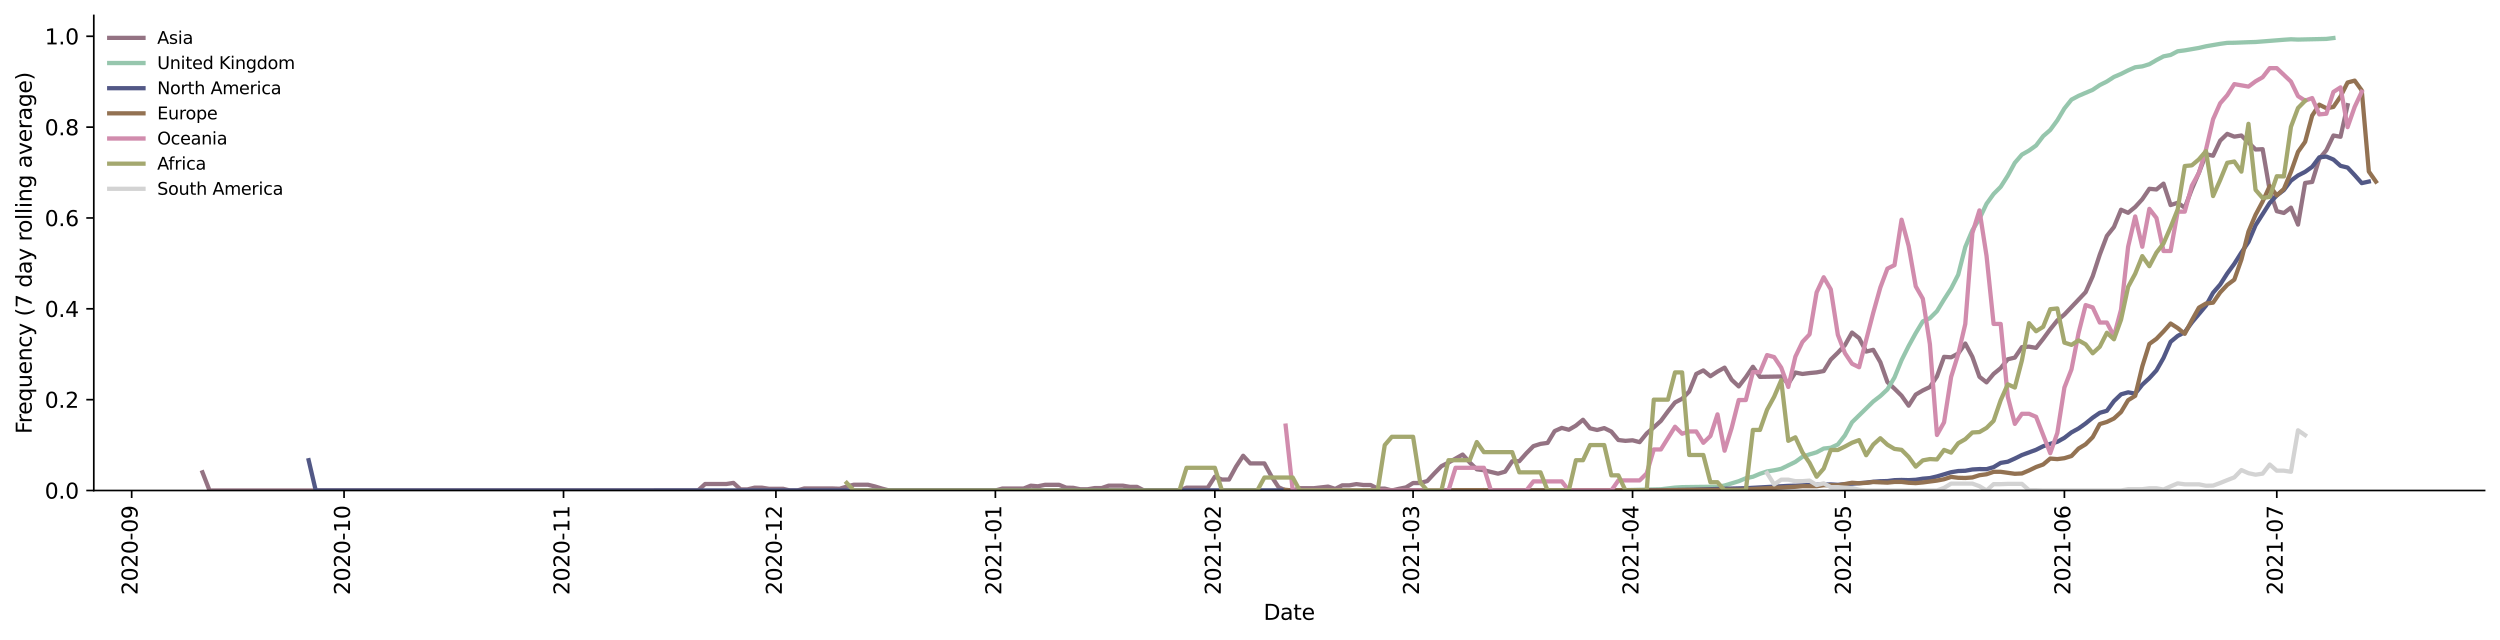 <?xml version="1.0" encoding="utf-8" standalone="no"?>
<!DOCTYPE svg PUBLIC "-//W3C//DTD SVG 1.1//EN"
  "http://www.w3.org/Graphics/SVG/1.1/DTD/svg11.dtd">
<svg height="298.621pt" version="1.1" viewBox="0 0 1166.981 298.621" width="1166.981pt" xmlns="http://www.w3.org/2000/svg" xmlns:xlink="http://www.w3.org/1999/xlink">
 <defs>
  <style type="text/css">*{stroke-linecap:butt;stroke-linejoin:round;}</style>
 </defs>
 <g id="figure_1">
  <g id="patch_1">
   <path d="M 0 298.621 
L 1166.981 298.621 
L 1166.981 0 
L 0 0 
z
" style="fill:#ffffff;"/>
  </g>
  <g id="axes_1">
   <g id="patch_2">
    <path d="M 43.781 228.96 
L 1159.781 228.96 
L 1159.781 7.2 
L 43.781 7.2 
z
" style="fill:#ffffff;"/>
   </g>
   <g id="matplotlib.axis_1">
    <g id="xtick_1">
     <g id="line2d_1">
      <defs>
       <path d="M 0 0 
L 0 3.5 
" id="mf7aeda5ec4" style="stroke:#000000;stroke-width:0.8;"/>
      </defs>
      <g>
       <use style="stroke:#000000;stroke-width:0.8;" x="61.461" xlink:href="#mf7aeda5ec4" y="228.96"/>
      </g>
     </g>
     <g id="text_1">
      <!-- 2020-09 -->
      <g transform="translate(64.221 277.743)rotate(-90)scale(0.1 -0.1)">
       <defs>
        <path d="M 1228 531 
L 3431 531 
L 3431 0 
L 469 0 
L 469 531 
Q 828 903 1448 1529 
Q 2069 2156 2228 2338 
Q 2531 2678 2651 2914 
Q 2772 3150 2772 3378 
Q 2772 3750 2511 3984 
Q 2250 4219 1831 4219 
Q 1534 4219 1204 4116 
Q 875 4013 500 3803 
L 500 4441 
Q 881 4594 1212 4672 
Q 1544 4750 1819 4750 
Q 2544 4750 2975 4387 
Q 3406 4025 3406 3419 
Q 3406 3131 3298 2873 
Q 3191 2616 2906 2266 
Q 2828 2175 2409 1742 
Q 1991 1309 1228 531 
z
" id="DejaVuSans-32" transform="scale(0.016)"/>
        <path d="M 2034 4250 
Q 1547 4250 1301 3770 
Q 1056 3291 1056 2328 
Q 1056 1369 1301 889 
Q 1547 409 2034 409 
Q 2525 409 2770 889 
Q 3016 1369 3016 2328 
Q 3016 3291 2770 3770 
Q 2525 4250 2034 4250 
z
M 2034 4750 
Q 2819 4750 3233 4129 
Q 3647 3509 3647 2328 
Q 3647 1150 3233 529 
Q 2819 -91 2034 -91 
Q 1250 -91 836 529 
Q 422 1150 422 2328 
Q 422 3509 836 4129 
Q 1250 4750 2034 4750 
z
" id="DejaVuSans-30" transform="scale(0.016)"/>
        <path d="M 313 2009 
L 1997 2009 
L 1997 1497 
L 313 1497 
L 313 2009 
z
" id="DejaVuSans-2d" transform="scale(0.016)"/>
        <path d="M 703 97 
L 703 672 
Q 941 559 1184 500 
Q 1428 441 1663 441 
Q 2288 441 2617 861 
Q 2947 1281 2994 2138 
Q 2813 1869 2534 1725 
Q 2256 1581 1919 1581 
Q 1219 1581 811 2004 
Q 403 2428 403 3163 
Q 403 3881 828 4315 
Q 1253 4750 1959 4750 
Q 2769 4750 3195 4129 
Q 3622 3509 3622 2328 
Q 3622 1225 3098 567 
Q 2575 -91 1691 -91 
Q 1453 -91 1209 -44 
Q 966 3 703 97 
z
M 1959 2075 
Q 2384 2075 2632 2365 
Q 2881 2656 2881 3163 
Q 2881 3666 2632 3958 
Q 2384 4250 1959 4250 
Q 1534 4250 1286 3958 
Q 1038 3666 1038 3163 
Q 1038 2656 1286 2365 
Q 1534 2075 1959 2075 
z
" id="DejaVuSans-39" transform="scale(0.016)"/>
       </defs>
       <use xlink:href="#DejaVuSans-32"/>
       <use x="63.623" xlink:href="#DejaVuSans-30"/>
       <use x="127.246" xlink:href="#DejaVuSans-32"/>
       <use x="190.869" xlink:href="#DejaVuSans-30"/>
       <use x="254.492" xlink:href="#DejaVuSans-2d"/>
       <use x="290.576" xlink:href="#DejaVuSans-30"/>
       <use x="354.199" xlink:href="#DejaVuSans-39"/>
      </g>
     </g>
    </g>
    <g id="xtick_2">
     <g id="line2d_2">
      <g>
       <use style="stroke:#000000;stroke-width:0.8;" x="160.603" xlink:href="#mf7aeda5ec4" y="228.96"/>
      </g>
     </g>
     <g id="text_2">
      <!-- 2020-10 -->
      <g transform="translate(163.362 277.743)rotate(-90)scale(0.1 -0.1)">
       <defs>
        <path d="M 794 531 
L 1825 531 
L 1825 4091 
L 703 3866 
L 703 4441 
L 1819 4666 
L 2450 4666 
L 2450 531 
L 3481 531 
L 3481 0 
L 794 0 
L 794 531 
z
" id="DejaVuSans-31" transform="scale(0.016)"/>
       </defs>
       <use xlink:href="#DejaVuSans-32"/>
       <use x="63.623" xlink:href="#DejaVuSans-30"/>
       <use x="127.246" xlink:href="#DejaVuSans-32"/>
       <use x="190.869" xlink:href="#DejaVuSans-30"/>
       <use x="254.492" xlink:href="#DejaVuSans-2d"/>
       <use x="290.576" xlink:href="#DejaVuSans-31"/>
       <use x="354.199" xlink:href="#DejaVuSans-30"/>
      </g>
     </g>
    </g>
    <g id="xtick_3">
     <g id="line2d_3">
      <g>
       <use style="stroke:#000000;stroke-width:0.8;" x="263.049" xlink:href="#mf7aeda5ec4" y="228.96"/>
      </g>
     </g>
     <g id="text_3">
      <!-- 2020-11 -->
      <g transform="translate(265.808 277.743)rotate(-90)scale(0.1 -0.1)">
       <use xlink:href="#DejaVuSans-32"/>
       <use x="63.623" xlink:href="#DejaVuSans-30"/>
       <use x="127.246" xlink:href="#DejaVuSans-32"/>
       <use x="190.869" xlink:href="#DejaVuSans-30"/>
       <use x="254.492" xlink:href="#DejaVuSans-2d"/>
       <use x="290.576" xlink:href="#DejaVuSans-31"/>
       <use x="354.199" xlink:href="#DejaVuSans-31"/>
      </g>
     </g>
    </g>
    <g id="xtick_4">
     <g id="line2d_4">
      <g>
       <use style="stroke:#000000;stroke-width:0.8;" x="362.19" xlink:href="#mf7aeda5ec4" y="228.96"/>
      </g>
     </g>
     <g id="text_4">
      <!-- 2020-12 -->
      <g transform="translate(364.949 277.743)rotate(-90)scale(0.1 -0.1)">
       <use xlink:href="#DejaVuSans-32"/>
       <use x="63.623" xlink:href="#DejaVuSans-30"/>
       <use x="127.246" xlink:href="#DejaVuSans-32"/>
       <use x="190.869" xlink:href="#DejaVuSans-30"/>
       <use x="254.492" xlink:href="#DejaVuSans-2d"/>
       <use x="290.576" xlink:href="#DejaVuSans-31"/>
       <use x="354.199" xlink:href="#DejaVuSans-32"/>
      </g>
     </g>
    </g>
    <g id="xtick_5">
     <g id="line2d_5">
      <g>
       <use style="stroke:#000000;stroke-width:0.8;" x="464.636" xlink:href="#mf7aeda5ec4" y="228.96"/>
      </g>
     </g>
     <g id="text_5">
      <!-- 2021-01 -->
      <g transform="translate(467.395 277.743)rotate(-90)scale(0.1 -0.1)">
       <use xlink:href="#DejaVuSans-32"/>
       <use x="63.623" xlink:href="#DejaVuSans-30"/>
       <use x="127.246" xlink:href="#DejaVuSans-32"/>
       <use x="190.869" xlink:href="#DejaVuSans-31"/>
       <use x="254.492" xlink:href="#DejaVuSans-2d"/>
       <use x="290.576" xlink:href="#DejaVuSans-30"/>
       <use x="354.199" xlink:href="#DejaVuSans-31"/>
      </g>
     </g>
    </g>
    <g id="xtick_6">
     <g id="line2d_6">
      <g>
       <use style="stroke:#000000;stroke-width:0.8;" x="567.082" xlink:href="#mf7aeda5ec4" y="228.96"/>
      </g>
     </g>
     <g id="text_6">
      <!-- 2021-02 -->
      <g transform="translate(569.841 277.743)rotate(-90)scale(0.1 -0.1)">
       <use xlink:href="#DejaVuSans-32"/>
       <use x="63.623" xlink:href="#DejaVuSans-30"/>
       <use x="127.246" xlink:href="#DejaVuSans-32"/>
       <use x="190.869" xlink:href="#DejaVuSans-31"/>
       <use x="254.492" xlink:href="#DejaVuSans-2d"/>
       <use x="290.576" xlink:href="#DejaVuSans-30"/>
       <use x="354.199" xlink:href="#DejaVuSans-32"/>
      </g>
     </g>
    </g>
    <g id="xtick_7">
     <g id="line2d_7">
      <g>
       <use style="stroke:#000000;stroke-width:0.8;" x="659.614" xlink:href="#mf7aeda5ec4" y="228.96"/>
      </g>
     </g>
     <g id="text_7">
      <!-- 2021-03 -->
      <g transform="translate(662.373 277.743)rotate(-90)scale(0.1 -0.1)">
       <defs>
        <path d="M 2597 2516 
Q 3050 2419 3304 2112 
Q 3559 1806 3559 1356 
Q 3559 666 3084 287 
Q 2609 -91 1734 -91 
Q 1441 -91 1130 -33 
Q 819 25 488 141 
L 488 750 
Q 750 597 1062 519 
Q 1375 441 1716 441 
Q 2309 441 2620 675 
Q 2931 909 2931 1356 
Q 2931 1769 2642 2001 
Q 2353 2234 1838 2234 
L 1294 2234 
L 1294 2753 
L 1863 2753 
Q 2328 2753 2575 2939 
Q 2822 3125 2822 3475 
Q 2822 3834 2567 4026 
Q 2313 4219 1838 4219 
Q 1578 4219 1281 4162 
Q 984 4106 628 3988 
L 628 4550 
Q 988 4650 1302 4700 
Q 1616 4750 1894 4750 
Q 2613 4750 3031 4423 
Q 3450 4097 3450 3541 
Q 3450 3153 3228 2886 
Q 3006 2619 2597 2516 
z
" id="DejaVuSans-33" transform="scale(0.016)"/>
       </defs>
       <use xlink:href="#DejaVuSans-32"/>
       <use x="63.623" xlink:href="#DejaVuSans-30"/>
       <use x="127.246" xlink:href="#DejaVuSans-32"/>
       <use x="190.869" xlink:href="#DejaVuSans-31"/>
       <use x="254.492" xlink:href="#DejaVuSans-2d"/>
       <use x="290.576" xlink:href="#DejaVuSans-30"/>
       <use x="354.199" xlink:href="#DejaVuSans-33"/>
      </g>
     </g>
    </g>
    <g id="xtick_8">
     <g id="line2d_8">
      <g>
       <use style="stroke:#000000;stroke-width:0.8;" x="762.06" xlink:href="#mf7aeda5ec4" y="228.96"/>
      </g>
     </g>
     <g id="text_8">
      <!-- 2021-04 -->
      <g transform="translate(764.819 277.743)rotate(-90)scale(0.1 -0.1)">
       <defs>
        <path d="M 2419 4116 
L 825 1625 
L 2419 1625 
L 2419 4116 
z
M 2253 4666 
L 3047 4666 
L 3047 1625 
L 3713 1625 
L 3713 1100 
L 3047 1100 
L 3047 0 
L 2419 0 
L 2419 1100 
L 313 1100 
L 313 1709 
L 2253 4666 
z
" id="DejaVuSans-34" transform="scale(0.016)"/>
       </defs>
       <use xlink:href="#DejaVuSans-32"/>
       <use x="63.623" xlink:href="#DejaVuSans-30"/>
       <use x="127.246" xlink:href="#DejaVuSans-32"/>
       <use x="190.869" xlink:href="#DejaVuSans-31"/>
       <use x="254.492" xlink:href="#DejaVuSans-2d"/>
       <use x="290.576" xlink:href="#DejaVuSans-30"/>
       <use x="354.199" xlink:href="#DejaVuSans-34"/>
      </g>
     </g>
    </g>
    <g id="xtick_9">
     <g id="line2d_9">
      <g>
       <use style="stroke:#000000;stroke-width:0.8;" x="861.201" xlink:href="#mf7aeda5ec4" y="228.96"/>
      </g>
     </g>
     <g id="text_9">
      <!-- 2021-05 -->
      <g transform="translate(863.96 277.743)rotate(-90)scale(0.1 -0.1)">
       <defs>
        <path d="M 691 4666 
L 3169 4666 
L 3169 4134 
L 1269 4134 
L 1269 2991 
Q 1406 3038 1543 3061 
Q 1681 3084 1819 3084 
Q 2600 3084 3056 2656 
Q 3513 2228 3513 1497 
Q 3513 744 3044 326 
Q 2575 -91 1722 -91 
Q 1428 -91 1123 -41 
Q 819 9 494 109 
L 494 744 
Q 775 591 1075 516 
Q 1375 441 1709 441 
Q 2250 441 2565 725 
Q 2881 1009 2881 1497 
Q 2881 1984 2565 2268 
Q 2250 2553 1709 2553 
Q 1456 2553 1204 2497 
Q 953 2441 691 2322 
L 691 4666 
z
" id="DejaVuSans-35" transform="scale(0.016)"/>
       </defs>
       <use xlink:href="#DejaVuSans-32"/>
       <use x="63.623" xlink:href="#DejaVuSans-30"/>
       <use x="127.246" xlink:href="#DejaVuSans-32"/>
       <use x="190.869" xlink:href="#DejaVuSans-31"/>
       <use x="254.492" xlink:href="#DejaVuSans-2d"/>
       <use x="290.576" xlink:href="#DejaVuSans-30"/>
       <use x="354.199" xlink:href="#DejaVuSans-35"/>
      </g>
     </g>
    </g>
    <g id="xtick_10">
     <g id="line2d_10">
      <g>
       <use style="stroke:#000000;stroke-width:0.8;" x="963.647" xlink:href="#mf7aeda5ec4" y="228.96"/>
      </g>
     </g>
     <g id="text_10">
      <!-- 2021-06 -->
      <g transform="translate(966.406 277.743)rotate(-90)scale(0.1 -0.1)">
       <defs>
        <path d="M 2113 2584 
Q 1688 2584 1439 2293 
Q 1191 2003 1191 1497 
Q 1191 994 1439 701 
Q 1688 409 2113 409 
Q 2538 409 2786 701 
Q 3034 994 3034 1497 
Q 3034 2003 2786 2293 
Q 2538 2584 2113 2584 
z
M 3366 4563 
L 3366 3988 
Q 3128 4100 2886 4159 
Q 2644 4219 2406 4219 
Q 1781 4219 1451 3797 
Q 1122 3375 1075 2522 
Q 1259 2794 1537 2939 
Q 1816 3084 2150 3084 
Q 2853 3084 3261 2657 
Q 3669 2231 3669 1497 
Q 3669 778 3244 343 
Q 2819 -91 2113 -91 
Q 1303 -91 875 529 
Q 447 1150 447 2328 
Q 447 3434 972 4092 
Q 1497 4750 2381 4750 
Q 2619 4750 2861 4703 
Q 3103 4656 3366 4563 
z
" id="DejaVuSans-36" transform="scale(0.016)"/>
       </defs>
       <use xlink:href="#DejaVuSans-32"/>
       <use x="63.623" xlink:href="#DejaVuSans-30"/>
       <use x="127.246" xlink:href="#DejaVuSans-32"/>
       <use x="190.869" xlink:href="#DejaVuSans-31"/>
       <use x="254.492" xlink:href="#DejaVuSans-2d"/>
       <use x="290.576" xlink:href="#DejaVuSans-30"/>
       <use x="354.199" xlink:href="#DejaVuSans-36"/>
      </g>
     </g>
    </g>
    <g id="xtick_11">
     <g id="line2d_11">
      <g>
       <use style="stroke:#000000;stroke-width:0.8;" x="1062.788" xlink:href="#mf7aeda5ec4" y="228.96"/>
      </g>
     </g>
     <g id="text_11">
      <!-- 2021-07 -->
      <g transform="translate(1065.547 277.743)rotate(-90)scale(0.1 -0.1)">
       <defs>
        <path d="M 525 4666 
L 3525 4666 
L 3525 4397 
L 1831 0 
L 1172 0 
L 2766 4134 
L 525 4134 
L 525 4666 
z
" id="DejaVuSans-37" transform="scale(0.016)"/>
       </defs>
       <use xlink:href="#DejaVuSans-32"/>
       <use x="63.623" xlink:href="#DejaVuSans-30"/>
       <use x="127.246" xlink:href="#DejaVuSans-32"/>
       <use x="190.869" xlink:href="#DejaVuSans-31"/>
       <use x="254.492" xlink:href="#DejaVuSans-2d"/>
       <use x="290.576" xlink:href="#DejaVuSans-30"/>
       <use x="354.199" xlink:href="#DejaVuSans-37"/>
      </g>
     </g>
    </g>
    <g id="text_12">
     <!-- Date -->
     <g transform="translate(589.83 289.341)scale(0.1 -0.1)">
      <defs>
       <path d="M 1259 4147 
L 1259 519 
L 2022 519 
Q 2988 519 3436 956 
Q 3884 1394 3884 2338 
Q 3884 3275 3436 3711 
Q 2988 4147 2022 4147 
L 1259 4147 
z
M 628 4666 
L 1925 4666 
Q 3281 4666 3915 4102 
Q 4550 3538 4550 2338 
Q 4550 1131 3912 565 
Q 3275 0 1925 0 
L 628 0 
L 628 4666 
z
" id="DejaVuSans-44" transform="scale(0.016)"/>
       <path d="M 2194 1759 
Q 1497 1759 1228 1600 
Q 959 1441 959 1056 
Q 959 750 1161 570 
Q 1363 391 1709 391 
Q 2188 391 2477 730 
Q 2766 1069 2766 1631 
L 2766 1759 
L 2194 1759 
z
M 3341 1997 
L 3341 0 
L 2766 0 
L 2766 531 
Q 2569 213 2275 61 
Q 1981 -91 1556 -91 
Q 1019 -91 701 211 
Q 384 513 384 1019 
Q 384 1609 779 1909 
Q 1175 2209 1959 2209 
L 2766 2209 
L 2766 2266 
Q 2766 2663 2505 2880 
Q 2244 3097 1772 3097 
Q 1472 3097 1187 3025 
Q 903 2953 641 2809 
L 641 3341 
Q 956 3463 1253 3523 
Q 1550 3584 1831 3584 
Q 2591 3584 2966 3190 
Q 3341 2797 3341 1997 
z
" id="DejaVuSans-61" transform="scale(0.016)"/>
       <path d="M 1172 4494 
L 1172 3500 
L 2356 3500 
L 2356 3053 
L 1172 3053 
L 1172 1153 
Q 1172 725 1289 603 
Q 1406 481 1766 481 
L 2356 481 
L 2356 0 
L 1766 0 
Q 1100 0 847 248 
Q 594 497 594 1153 
L 594 3053 
L 172 3053 
L 172 3500 
L 594 3500 
L 594 4494 
L 1172 4494 
z
" id="DejaVuSans-74" transform="scale(0.016)"/>
       <path d="M 3597 1894 
L 3597 1613 
L 953 1613 
Q 991 1019 1311 708 
Q 1631 397 2203 397 
Q 2534 397 2845 478 
Q 3156 559 3463 722 
L 3463 178 
Q 3153 47 2828 -22 
Q 2503 -91 2169 -91 
Q 1331 -91 842 396 
Q 353 884 353 1716 
Q 353 2575 817 3079 
Q 1281 3584 2069 3584 
Q 2775 3584 3186 3129 
Q 3597 2675 3597 1894 
z
M 3022 2063 
Q 3016 2534 2758 2815 
Q 2500 3097 2075 3097 
Q 1594 3097 1305 2825 
Q 1016 2553 972 2059 
L 3022 2063 
z
" id="DejaVuSans-65" transform="scale(0.016)"/>
      </defs>
      <use xlink:href="#DejaVuSans-44"/>
      <use x="77.002" xlink:href="#DejaVuSans-61"/>
      <use x="138.281" xlink:href="#DejaVuSans-74"/>
      <use x="177.49" xlink:href="#DejaVuSans-65"/>
     </g>
    </g>
   </g>
   <g id="matplotlib.axis_2">
    <g id="ytick_1">
     <g id="line2d_12">
      <defs>
       <path d="M 0 0 
L -3.5 0 
" id="md11beb8c28" style="stroke:#000000;stroke-width:0.8;"/>
      </defs>
      <g>
       <use style="stroke:#000000;stroke-width:0.8;" x="43.781" xlink:href="#md11beb8c28" y="228.96"/>
      </g>
     </g>
     <g id="text_13">
      <!-- 0.0 -->
      <g transform="translate(20.878 232.759)scale(0.1 -0.1)">
       <defs>
        <path d="M 684 794 
L 1344 794 
L 1344 0 
L 684 0 
L 684 794 
z
" id="DejaVuSans-2e" transform="scale(0.016)"/>
       </defs>
       <use xlink:href="#DejaVuSans-30"/>
       <use x="63.623" xlink:href="#DejaVuSans-2e"/>
       <use x="95.41" xlink:href="#DejaVuSans-30"/>
      </g>
     </g>
    </g>
    <g id="ytick_2">
     <g id="line2d_13">
      <g>
       <use style="stroke:#000000;stroke-width:0.8;" x="43.781" xlink:href="#md11beb8c28" y="186.555"/>
      </g>
     </g>
     <g id="text_14">
      <!-- 0.2 -->
      <g transform="translate(20.878 190.354)scale(0.1 -0.1)">
       <use xlink:href="#DejaVuSans-30"/>
       <use x="63.623" xlink:href="#DejaVuSans-2e"/>
       <use x="95.41" xlink:href="#DejaVuSans-32"/>
      </g>
     </g>
    </g>
    <g id="ytick_3">
     <g id="line2d_14">
      <g>
       <use style="stroke:#000000;stroke-width:0.8;" x="43.781" xlink:href="#md11beb8c28" y="144.15"/>
      </g>
     </g>
     <g id="text_15">
      <!-- 0.4 -->
      <g transform="translate(20.878 147.95)scale(0.1 -0.1)">
       <use xlink:href="#DejaVuSans-30"/>
       <use x="63.623" xlink:href="#DejaVuSans-2e"/>
       <use x="95.41" xlink:href="#DejaVuSans-34"/>
      </g>
     </g>
    </g>
    <g id="ytick_4">
     <g id="line2d_15">
      <g>
       <use style="stroke:#000000;stroke-width:0.8;" x="43.781" xlink:href="#md11beb8c28" y="101.746"/>
      </g>
     </g>
     <g id="text_16">
      <!-- 0.6 -->
      <g transform="translate(20.878 105.545)scale(0.1 -0.1)">
       <use xlink:href="#DejaVuSans-30"/>
       <use x="63.623" xlink:href="#DejaVuSans-2e"/>
       <use x="95.41" xlink:href="#DejaVuSans-36"/>
      </g>
     </g>
    </g>
    <g id="ytick_5">
     <g id="line2d_16">
      <g>
       <use style="stroke:#000000;stroke-width:0.8;" x="43.781" xlink:href="#md11beb8c28" y="59.341"/>
      </g>
     </g>
     <g id="text_17">
      <!-- 0.8 -->
      <g transform="translate(20.878 63.14)scale(0.1 -0.1)">
       <defs>
        <path d="M 2034 2216 
Q 1584 2216 1326 1975 
Q 1069 1734 1069 1313 
Q 1069 891 1326 650 
Q 1584 409 2034 409 
Q 2484 409 2743 651 
Q 3003 894 3003 1313 
Q 3003 1734 2745 1975 
Q 2488 2216 2034 2216 
z
M 1403 2484 
Q 997 2584 770 2862 
Q 544 3141 544 3541 
Q 544 4100 942 4425 
Q 1341 4750 2034 4750 
Q 2731 4750 3128 4425 
Q 3525 4100 3525 3541 
Q 3525 3141 3298 2862 
Q 3072 2584 2669 2484 
Q 3125 2378 3379 2068 
Q 3634 1759 3634 1313 
Q 3634 634 3220 271 
Q 2806 -91 2034 -91 
Q 1263 -91 848 271 
Q 434 634 434 1313 
Q 434 1759 690 2068 
Q 947 2378 1403 2484 
z
M 1172 3481 
Q 1172 3119 1398 2916 
Q 1625 2713 2034 2713 
Q 2441 2713 2670 2916 
Q 2900 3119 2900 3481 
Q 2900 3844 2670 4047 
Q 2441 4250 2034 4250 
Q 1625 4250 1398 4047 
Q 1172 3844 1172 3481 
z
" id="DejaVuSans-38" transform="scale(0.016)"/>
       </defs>
       <use xlink:href="#DejaVuSans-30"/>
       <use x="63.623" xlink:href="#DejaVuSans-2e"/>
       <use x="95.41" xlink:href="#DejaVuSans-38"/>
      </g>
     </g>
    </g>
    <g id="ytick_6">
     <g id="line2d_17">
      <g>
       <use style="stroke:#000000;stroke-width:0.8;" x="43.781" xlink:href="#md11beb8c28" y="16.936"/>
      </g>
     </g>
     <g id="text_18">
      <!-- 1.0 -->
      <g transform="translate(20.878 20.735)scale(0.1 -0.1)">
       <use xlink:href="#DejaVuSans-31"/>
       <use x="63.623" xlink:href="#DejaVuSans-2e"/>
       <use x="95.41" xlink:href="#DejaVuSans-30"/>
      </g>
     </g>
    </g>
    <g id="text_19">
     <!-- Frequency (7 day rolling average) -->
     <g transform="translate(14.798 202.529)rotate(-90)scale(0.1 -0.1)">
      <defs>
       <path d="M 628 4666 
L 3309 4666 
L 3309 4134 
L 1259 4134 
L 1259 2759 
L 3109 2759 
L 3109 2228 
L 1259 2228 
L 1259 0 
L 628 0 
L 628 4666 
z
" id="DejaVuSans-46" transform="scale(0.016)"/>
       <path d="M 2631 2963 
Q 2534 3019 2420 3045 
Q 2306 3072 2169 3072 
Q 1681 3072 1420 2755 
Q 1159 2438 1159 1844 
L 1159 0 
L 581 0 
L 581 3500 
L 1159 3500 
L 1159 2956 
Q 1341 3275 1631 3429 
Q 1922 3584 2338 3584 
Q 2397 3584 2469 3576 
Q 2541 3569 2628 3553 
L 2631 2963 
z
" id="DejaVuSans-72" transform="scale(0.016)"/>
       <path d="M 947 1747 
Q 947 1113 1208 752 
Q 1469 391 1925 391 
Q 2381 391 2643 752 
Q 2906 1113 2906 1747 
Q 2906 2381 2643 2742 
Q 2381 3103 1925 3103 
Q 1469 3103 1208 2742 
Q 947 2381 947 1747 
z
M 2906 525 
Q 2725 213 2448 61 
Q 2172 -91 1784 -91 
Q 1150 -91 751 415 
Q 353 922 353 1747 
Q 353 2572 751 3078 
Q 1150 3584 1784 3584 
Q 2172 3584 2448 3432 
Q 2725 3281 2906 2969 
L 2906 3500 
L 3481 3500 
L 3481 -1331 
L 2906 -1331 
L 2906 525 
z
" id="DejaVuSans-71" transform="scale(0.016)"/>
       <path d="M 544 1381 
L 544 3500 
L 1119 3500 
L 1119 1403 
Q 1119 906 1312 657 
Q 1506 409 1894 409 
Q 2359 409 2629 706 
Q 2900 1003 2900 1516 
L 2900 3500 
L 3475 3500 
L 3475 0 
L 2900 0 
L 2900 538 
Q 2691 219 2414 64 
Q 2138 -91 1772 -91 
Q 1169 -91 856 284 
Q 544 659 544 1381 
z
M 1991 3584 
L 1991 3584 
z
" id="DejaVuSans-75" transform="scale(0.016)"/>
       <path d="M 3513 2113 
L 3513 0 
L 2938 0 
L 2938 2094 
Q 2938 2591 2744 2837 
Q 2550 3084 2163 3084 
Q 1697 3084 1428 2787 
Q 1159 2491 1159 1978 
L 1159 0 
L 581 0 
L 581 3500 
L 1159 3500 
L 1159 2956 
Q 1366 3272 1645 3428 
Q 1925 3584 2291 3584 
Q 2894 3584 3203 3211 
Q 3513 2838 3513 2113 
z
" id="DejaVuSans-6e" transform="scale(0.016)"/>
       <path d="M 3122 3366 
L 3122 2828 
Q 2878 2963 2633 3030 
Q 2388 3097 2138 3097 
Q 1578 3097 1268 2742 
Q 959 2388 959 1747 
Q 959 1106 1268 751 
Q 1578 397 2138 397 
Q 2388 397 2633 464 
Q 2878 531 3122 666 
L 3122 134 
Q 2881 22 2623 -34 
Q 2366 -91 2075 -91 
Q 1284 -91 818 406 
Q 353 903 353 1747 
Q 353 2603 823 3093 
Q 1294 3584 2113 3584 
Q 2378 3584 2631 3529 
Q 2884 3475 3122 3366 
z
" id="DejaVuSans-63" transform="scale(0.016)"/>
       <path d="M 2059 -325 
Q 1816 -950 1584 -1140 
Q 1353 -1331 966 -1331 
L 506 -1331 
L 506 -850 
L 844 -850 
Q 1081 -850 1212 -737 
Q 1344 -625 1503 -206 
L 1606 56 
L 191 3500 
L 800 3500 
L 1894 763 
L 2988 3500 
L 3597 3500 
L 2059 -325 
z
" id="DejaVuSans-79" transform="scale(0.016)"/>
       <path id="DejaVuSans-20" transform="scale(0.016)"/>
       <path d="M 1984 4856 
Q 1566 4138 1362 3434 
Q 1159 2731 1159 2009 
Q 1159 1288 1364 580 
Q 1569 -128 1984 -844 
L 1484 -844 
Q 1016 -109 783 600 
Q 550 1309 550 2009 
Q 550 2706 781 3412 
Q 1013 4119 1484 4856 
L 1984 4856 
z
" id="DejaVuSans-28" transform="scale(0.016)"/>
       <path d="M 2906 2969 
L 2906 4863 
L 3481 4863 
L 3481 0 
L 2906 0 
L 2906 525 
Q 2725 213 2448 61 
Q 2172 -91 1784 -91 
Q 1150 -91 751 415 
Q 353 922 353 1747 
Q 353 2572 751 3078 
Q 1150 3584 1784 3584 
Q 2172 3584 2448 3432 
Q 2725 3281 2906 2969 
z
M 947 1747 
Q 947 1113 1208 752 
Q 1469 391 1925 391 
Q 2381 391 2643 752 
Q 2906 1113 2906 1747 
Q 2906 2381 2643 2742 
Q 2381 3103 1925 3103 
Q 1469 3103 1208 2742 
Q 947 2381 947 1747 
z
" id="DejaVuSans-64" transform="scale(0.016)"/>
       <path d="M 1959 3097 
Q 1497 3097 1228 2736 
Q 959 2375 959 1747 
Q 959 1119 1226 758 
Q 1494 397 1959 397 
Q 2419 397 2687 759 
Q 2956 1122 2956 1747 
Q 2956 2369 2687 2733 
Q 2419 3097 1959 3097 
z
M 1959 3584 
Q 2709 3584 3137 3096 
Q 3566 2609 3566 1747 
Q 3566 888 3137 398 
Q 2709 -91 1959 -91 
Q 1206 -91 779 398 
Q 353 888 353 1747 
Q 353 2609 779 3096 
Q 1206 3584 1959 3584 
z
" id="DejaVuSans-6f" transform="scale(0.016)"/>
       <path d="M 603 4863 
L 1178 4863 
L 1178 0 
L 603 0 
L 603 4863 
z
" id="DejaVuSans-6c" transform="scale(0.016)"/>
       <path d="M 603 3500 
L 1178 3500 
L 1178 0 
L 603 0 
L 603 3500 
z
M 603 4863 
L 1178 4863 
L 1178 4134 
L 603 4134 
L 603 4863 
z
" id="DejaVuSans-69" transform="scale(0.016)"/>
       <path d="M 2906 1791 
Q 2906 2416 2648 2759 
Q 2391 3103 1925 3103 
Q 1463 3103 1205 2759 
Q 947 2416 947 1791 
Q 947 1169 1205 825 
Q 1463 481 1925 481 
Q 2391 481 2648 825 
Q 2906 1169 2906 1791 
z
M 3481 434 
Q 3481 -459 3084 -895 
Q 2688 -1331 1869 -1331 
Q 1566 -1331 1297 -1286 
Q 1028 -1241 775 -1147 
L 775 -588 
Q 1028 -725 1275 -790 
Q 1522 -856 1778 -856 
Q 2344 -856 2625 -561 
Q 2906 -266 2906 331 
L 2906 616 
Q 2728 306 2450 153 
Q 2172 0 1784 0 
Q 1141 0 747 490 
Q 353 981 353 1791 
Q 353 2603 747 3093 
Q 1141 3584 1784 3584 
Q 2172 3584 2450 3431 
Q 2728 3278 2906 2969 
L 2906 3500 
L 3481 3500 
L 3481 434 
z
" id="DejaVuSans-67" transform="scale(0.016)"/>
       <path d="M 191 3500 
L 800 3500 
L 1894 563 
L 2988 3500 
L 3597 3500 
L 2284 0 
L 1503 0 
L 191 3500 
z
" id="DejaVuSans-76" transform="scale(0.016)"/>
       <path d="M 513 4856 
L 1013 4856 
Q 1481 4119 1714 3412 
Q 1947 2706 1947 2009 
Q 1947 1309 1714 600 
Q 1481 -109 1013 -844 
L 513 -844 
Q 928 -128 1133 580 
Q 1338 1288 1338 2009 
Q 1338 2731 1133 3434 
Q 928 4138 513 4856 
z
" id="DejaVuSans-29" transform="scale(0.016)"/>
      </defs>
      <use xlink:href="#DejaVuSans-46"/>
      <use x="50.27" xlink:href="#DejaVuSans-72"/>
      <use x="89.133" xlink:href="#DejaVuSans-65"/>
      <use x="150.656" xlink:href="#DejaVuSans-71"/>
      <use x="214.133" xlink:href="#DejaVuSans-75"/>
      <use x="277.512" xlink:href="#DejaVuSans-65"/>
      <use x="339.035" xlink:href="#DejaVuSans-6e"/>
      <use x="402.414" xlink:href="#DejaVuSans-63"/>
      <use x="457.395" xlink:href="#DejaVuSans-79"/>
      <use x="516.574" xlink:href="#DejaVuSans-20"/>
      <use x="548.361" xlink:href="#DejaVuSans-28"/>
      <use x="587.375" xlink:href="#DejaVuSans-37"/>
      <use x="650.998" xlink:href="#DejaVuSans-20"/>
      <use x="682.785" xlink:href="#DejaVuSans-64"/>
      <use x="746.262" xlink:href="#DejaVuSans-61"/>
      <use x="807.541" xlink:href="#DejaVuSans-79"/>
      <use x="866.721" xlink:href="#DejaVuSans-20"/>
      <use x="898.508" xlink:href="#DejaVuSans-72"/>
      <use x="937.371" xlink:href="#DejaVuSans-6f"/>
      <use x="998.553" xlink:href="#DejaVuSans-6c"/>
      <use x="1026.336" xlink:href="#DejaVuSans-6c"/>
      <use x="1054.119" xlink:href="#DejaVuSans-69"/>
      <use x="1081.902" xlink:href="#DejaVuSans-6e"/>
      <use x="1145.281" xlink:href="#DejaVuSans-67"/>
      <use x="1208.758" xlink:href="#DejaVuSans-20"/>
      <use x="1240.545" xlink:href="#DejaVuSans-61"/>
      <use x="1301.824" xlink:href="#DejaVuSans-76"/>
      <use x="1361.004" xlink:href="#DejaVuSans-65"/>
      <use x="1422.527" xlink:href="#DejaVuSans-72"/>
      <use x="1463.641" xlink:href="#DejaVuSans-61"/>
      <use x="1524.92" xlink:href="#DejaVuSans-67"/>
      <use x="1588.396" xlink:href="#DejaVuSans-65"/>
      <use x="1649.92" xlink:href="#DejaVuSans-29"/>
     </g>
    </g>
   </g>
   <g id="line2d_18">
    <path clip-path="url(#p7264c90f48)" d="M 94.509 220.479 
L 97.813 228.96 
L 325.838 228.96 
L 329.143 225.931 
L 339.057 225.931 
L 342.362 225.408 
L 345.666 228.436 
L 348.971 228.436 
L 352.276 227.636 
L 355.58 227.636 
L 358.885 228.16 
L 365.495 228.16 
L 368.799 228.96 
L 372.104 228.96 
L 375.409 228.018 
L 388.628 228.018 
L 391.932 228.145 
L 395.237 227.135 
L 398.542 226.269 
L 405.151 226.269 
L 408.456 227.085 
L 411.761 228.095 
L 415.065 228.96 
L 464.636 228.96 
L 467.941 228.038 
L 477.855 228.038 
L 481.159 226.713 
L 484.464 227.002 
L 487.769 226.318 
L 494.378 226.318 
L 497.683 227.643 
L 500.988 227.718 
L 504.292 228.402 
L 507.597 228.402 
L 510.902 227.844 
L 514.206 227.844 
L 517.511 226.706 
L 524.121 226.706 
L 527.425 227.264 
L 530.73 227.264 
L 534.035 228.96 
L 550.558 228.96 
L 553.863 227.635 
L 563.777 227.635 
L 567.082 222.526 
L 570.387 223.851 
L 573.691 223.851 
L 576.996 217.793 
L 580.301 212.745 
L 583.605 216.318 
L 590.215 216.318 
L 593.519 222.375 
L 596.824 227.424 
L 600.129 228.96 
L 603.434 228.96 
L 606.738 227.886 
L 613.348 227.886 
L 619.957 227.143 
L 623.262 228.216 
L 626.567 226.543 
L 629.871 226.543 
L 633.176 225.983 
L 636.481 226.403 
L 639.785 226.403 
L 643.09 228.077 
L 646.395 228.077 
L 649.7 228.96 
L 653.004 228.175 
L 656.309 227.512 
L 659.614 225.477 
L 662.918 225.477 
L 666.223 224.555 
L 669.528 220.991 
L 672.832 217.615 
L 676.137 215.931 
L 682.747 212.185 
L 686.051 215.872 
L 689.356 219.066 
L 692.661 219.501 
L 699.27 221.105 
L 702.575 220.168 
L 705.88 215.328 
L 709.184 215.291 
L 712.489 211.584 
L 715.794 208.249 
L 719.098 207.199 
L 722.403 206.741 
L 725.708 201.216 
L 729.013 199.746 
L 732.317 200.609 
L 735.622 198.663 
L 738.927 195.948 
L 742.231 199.934 
L 745.536 200.716 
L 748.841 199.838 
L 752.145 201.439 
L 755.45 205.397 
L 758.755 205.788 
L 762.06 205.525 
L 765.364 206.384 
L 768.669 202.325 
L 771.974 199.481 
L 775.278 196.482 
L 778.583 192.027 
L 781.888 187.858 
L 785.193 186.143 
L 788.497 182.764 
L 791.802 174.55 
L 795.107 172.912 
L 798.411 175.61 
L 801.716 173.44 
L 805.021 171.614 
L 808.326 177.277 
L 811.63 180.374 
L 814.935 176.089 
L 818.24 171.21 
L 821.544 175.92 
L 831.458 175.742 
L 834.763 179.096 
L 838.068 173.888 
L 841.373 174.566 
L 844.677 174.14 
L 847.982 173.827 
L 851.287 173.2 
L 854.591 167.867 
L 857.896 164.635 
L 861.201 161.102 
L 864.506 155.247 
L 867.81 157.823 
L 871.115 164.103 
L 874.42 163.295 
L 877.724 169.056 
L 881.029 178.357 
L 884.334 181.422 
L 887.639 184.709 
L 890.943 189.367 
L 894.248 184.19 
L 897.553 182.248 
L 900.857 180.664 
L 904.162 175.694 
L 907.467 166.57 
L 910.771 166.793 
L 914.076 165.016 
L 917.381 160.359 
L 920.686 166.57 
L 923.99 175.889 
L 927.295 178.483 
L 930.6 174.531 
L 933.904 171.837 
L 937.209 167.707 
L 940.514 166.917 
L 943.819 162.049 
L 947.123 161.816 
L 950.428 162.384 
L 953.733 158.189 
L 957.037 153.684 
L 960.342 149.574 
L 963.647 146.809 
L 973.561 136.355 
L 976.866 128.922 
L 980.17 118.841 
L 983.475 110.132 
L 986.78 105.962 
L 990.084 97.908 
L 993.389 99.33 
L 996.694 96.624 
L 999.999 93.007 
L 1003.303 88.128 
L 1006.608 88.447 
L 1009.913 85.728 
L 1013.217 95.72 
L 1016.522 94.652 
L 1019.827 96.962 
L 1023.132 88.288 
L 1026.436 80.618 
L 1029.741 72.008 
L 1033.046 72.686 
L 1036.35 65.659 
L 1039.655 62.495 
L 1042.96 63.787 
L 1046.265 63.258 
L 1052.874 69.786 
L 1056.179 69.643 
L 1059.483 88.89 
L 1062.788 98.575 
L 1066.093 99.414 
L 1069.397 96.928 
L 1072.702 104.839 
L 1076.007 85.404 
L 1079.312 84.932 
L 1082.616 74.134 
L 1085.921 70.125 
L 1089.226 63.257 
L 1092.53 63.846 
L 1095.835 49.106 
L 1095.835 49.106 
" style="fill:none;stroke:#947383;stroke-linecap:square;stroke-width:2;"/>
   </g>
   <g id="line2d_19">
    <path clip-path="url(#p7264c90f48)" d="M 623.262 228.92 
L 649.7 228.96 
L 755.45 228.857 
L 775.278 228.384 
L 781.888 227.595 
L 785.193 227.398 
L 795.107 227.257 
L 801.716 227.233 
L 805.021 226.623 
L 811.63 224.628 
L 814.935 223.236 
L 818.24 222.546 
L 821.544 221.161 
L 824.849 220.056 
L 828.154 219.524 
L 831.458 218.827 
L 838.068 215.602 
L 841.373 213.212 
L 844.677 212.099 
L 847.982 211.127 
L 851.287 209.377 
L 854.591 209.013 
L 857.896 207.475 
L 861.201 203.221 
L 864.506 197.11 
L 874.42 187.409 
L 877.724 184.862 
L 881.029 181.774 
L 884.334 176.189 
L 887.639 168.129 
L 890.943 161.516 
L 894.248 155.501 
L 897.553 150.01 
L 900.857 148.539 
L 904.162 145.235 
L 907.467 139.809 
L 910.771 134.676 
L 914.076 128.22 
L 917.381 115.304 
L 920.686 107.474 
L 923.99 102.119 
L 927.295 95.133 
L 930.6 90.538 
L 933.904 87.211 
L 937.209 82.02 
L 940.514 75.983 
L 943.819 72.159 
L 947.123 70.289 
L 950.428 67.918 
L 953.733 63.559 
L 957.037 60.672 
L 960.342 56.171 
L 963.647 50.62 
L 966.952 46.5 
L 970.256 44.745 
L 976.866 41.918 
L 980.17 39.706 
L 983.475 38.05 
L 986.78 35.909 
L 990.084 34.506 
L 993.389 32.848 
L 996.694 31.396 
L 999.999 30.985 
L 1003.303 29.972 
L 1006.608 28.049 
L 1009.913 26.31 
L 1013.217 25.66 
L 1016.522 23.936 
L 1019.827 23.513 
L 1026.436 22.372 
L 1029.741 21.604 
L 1036.35 20.467 
L 1039.655 20.004 
L 1042.96 19.958 
L 1049.569 19.7 
L 1052.874 19.604 
L 1066.093 18.558 
L 1069.397 18.332 
L 1072.702 18.472 
L 1085.921 18.164 
L 1089.226 17.76 
L 1089.226 17.76 
" style="fill:none;stroke:#96c6ad;stroke-linecap:square;stroke-width:2;"/>
   </g>
   <g id="line2d_20">
    <path clip-path="url(#p7264c90f48)" d="M 144.079 214.825 
L 147.384 228.96 
L 758.755 228.859 
L 768.669 228.849 
L 788.497 228.669 
L 795.107 228.45 
L 808.326 228.048 
L 814.935 227.885 
L 834.763 226.805 
L 838.068 226.714 
L 841.373 226.476 
L 854.591 226.113 
L 857.896 226.308 
L 871.115 225.285 
L 874.42 224.873 
L 877.724 224.633 
L 881.029 224.553 
L 884.334 224.137 
L 887.639 224.041 
L 890.943 224.134 
L 894.248 223.956 
L 897.553 223.442 
L 900.857 223.163 
L 904.162 222.399 
L 910.771 220.426 
L 914.076 219.877 
L 917.381 219.748 
L 920.686 219.149 
L 923.99 218.966 
L 927.295 219.004 
L 930.6 218.059 
L 933.904 216.082 
L 937.209 215.529 
L 940.514 214.038 
L 943.819 212.4 
L 950.428 209.958 
L 953.733 208.307 
L 957.037 207.191 
L 960.342 206.225 
L 963.647 204.375 
L 966.952 201.824 
L 970.256 200.011 
L 973.561 197.654 
L 976.866 194.964 
L 980.17 192.691 
L 983.475 191.746 
L 986.78 187.241 
L 990.084 184.073 
L 993.389 183.133 
L 996.694 183.736 
L 999.999 179.567 
L 1003.303 176.517 
L 1006.608 172.898 
L 1009.913 167.081 
L 1013.217 159.553 
L 1016.522 156.816 
L 1019.827 155.055 
L 1023.132 150.539 
L 1029.741 142.635 
L 1033.046 136.648 
L 1036.35 132.832 
L 1039.655 127.666 
L 1042.96 123.131 
L 1046.265 117.883 
L 1049.569 112.962 
L 1052.874 105.138 
L 1059.483 94.751 
L 1062.788 91.222 
L 1066.093 88.698 
L 1069.397 84.337 
L 1072.702 81.902 
L 1076.007 80.215 
L 1079.312 77.864 
L 1082.616 73.45 
L 1085.921 73.078 
L 1089.226 74.481 
L 1092.53 77.412 
L 1095.835 78.217 
L 1099.14 81.751 
L 1102.445 85.477 
L 1105.749 84.755 
L 1105.749 84.755 
" style="fill:none;stroke:#525886;stroke-linecap:square;stroke-width:2;"/>
   </g>
   <g id="line2d_21">
    <path clip-path="url(#p7264c90f48)" d="M 600.129 228.65 
L 603.434 228.96 
L 676.137 228.96 
L 679.442 228.804 
L 692.661 228.777 
L 695.965 228.933 
L 748.841 228.843 
L 758.755 228.793 
L 765.364 228.805 
L 771.974 228.903 
L 788.497 228.668 
L 795.107 228.636 
L 801.716 228.672 
L 808.326 228.56 
L 811.63 228.613 
L 838.068 227.229 
L 841.373 226.947 
L 847.982 226.966 
L 851.287 226.508 
L 857.896 226.538 
L 864.506 225.353 
L 867.81 225.587 
L 871.115 225.395 
L 874.42 224.997 
L 881.029 225.294 
L 884.334 224.957 
L 887.639 224.957 
L 890.943 225.345 
L 894.248 225.511 
L 897.553 225.204 
L 904.162 224.333 
L 907.467 223.705 
L 910.771 222.618 
L 914.076 223.027 
L 917.381 223.111 
L 920.686 222.869 
L 923.99 221.833 
L 927.295 221.383 
L 930.6 220.245 
L 933.904 220.237 
L 940.514 221.161 
L 943.819 221.008 
L 947.123 219.596 
L 950.428 218.006 
L 953.733 216.817 
L 957.037 214.049 
L 960.342 214.316 
L 963.647 213.879 
L 966.952 212.863 
L 970.256 209.381 
L 973.561 207.374 
L 976.866 204.048 
L 980.17 197.947 
L 983.475 196.954 
L 986.78 195.345 
L 990.084 192.325 
L 993.389 186.819 
L 996.694 184.764 
L 999.999 171.062 
L 1003.303 160.543 
L 1006.608 158.157 
L 1009.913 154.723 
L 1013.217 151.015 
L 1016.522 153.135 
L 1019.827 155.82 
L 1023.132 149.53 
L 1026.436 143.612 
L 1029.741 141.679 
L 1033.046 141.274 
L 1036.35 136.51 
L 1039.655 132.991 
L 1042.96 130.543 
L 1046.265 121.173 
L 1049.569 108.115 
L 1052.874 100.272 
L 1056.179 94.063 
L 1059.483 86.858 
L 1062.788 91.219 
L 1066.093 88.213 
L 1069.397 80.266 
L 1072.702 70.878 
L 1076.007 66.199 
L 1079.312 53.935 
L 1082.616 48.86 
L 1085.921 50.514 
L 1089.226 49.904 
L 1092.53 45.051 
L 1095.835 38.516 
L 1099.14 37.631 
L 1102.445 42.193 
L 1105.749 80.055 
L 1109.054 84.781 
L 1109.054 84.781 
" style="fill:none;stroke:#937252;stroke-linecap:square;stroke-width:2;"/>
   </g>
   <g id="line2d_22">
    <path clip-path="url(#p7264c90f48)" d="M 600.129 198.671 
L 603.434 228.96 
L 676.137 228.96 
L 679.442 218.359 
L 692.661 218.359 
L 695.965 228.96 
L 712.489 228.96 
L 715.794 224.72 
L 729.013 224.72 
L 732.317 228.96 
L 752.145 228.96 
L 755.45 224.248 
L 765.364 224.248 
L 768.669 220.986 
L 771.974 209.796 
L 775.278 209.796 
L 781.888 199.195 
L 785.193 202.457 
L 788.497 201.397 
L 791.802 201.397 
L 795.107 206.697 
L 798.411 203.517 
L 801.716 193.421 
L 805.021 210.383 
L 808.326 199.781 
L 811.63 186.734 
L 814.935 186.734 
L 818.24 173.7 
L 821.544 173.7 
L 824.849 165.749 
L 828.154 166.681 
L 831.458 171.629 
L 834.763 180.624 
L 838.068 166.489 
L 841.373 159.598 
L 844.677 156.091 
L 847.982 136.495 
L 851.287 129.427 
L 854.591 135.081 
L 857.896 156.283 
L 861.201 164.839 
L 864.506 169.795 
L 867.81 171.426 
L 874.42 145.983 
L 877.724 134.204 
L 881.029 125.393 
L 884.334 123.762 
L 887.639 102.559 
L 890.943 114.81 
L 894.248 133.656 
L 897.553 139.439 
L 900.857 160.641 
L 904.162 203.046 
L 907.467 197.156 
L 910.771 175.954 
L 914.076 165.353 
L 917.381 151.218 
L 920.686 108.813 
L 923.99 98.212 
L 927.295 119.414 
L 930.6 151.218 
L 933.904 151.218 
L 937.209 185.142 
L 940.514 197.863 
L 943.819 193.152 
L 947.123 193.152 
L 950.428 194.565 
L 957.037 211.527 
L 960.342 202.104 
L 963.647 180.901 
L 966.952 172.42 
L 970.256 155.458 
L 973.561 142.411 
L 976.866 143.498 
L 980.17 150.566 
L 983.475 150.566 
L 986.78 156.926 
L 990.084 144.531 
L 993.389 115.174 
L 996.694 101.039 
L 999.999 115.174 
L 1003.303 97.505 
L 1006.608 101.746 
L 1009.913 117.166 
L 1013.217 117.166 
L 1016.522 98.79 
L 1019.827 98.79 
L 1023.132 86.675 
L 1026.436 80.678 
L 1029.741 69.805 
L 1033.046 55.67 
L 1036.35 48.23 
L 1039.655 44.444 
L 1042.96 39.262 
L 1049.569 40.42 
L 1052.874 37.965 
L 1056.179 36.057 
L 1059.483 31.816 
L 1062.788 31.816 
L 1069.397 38.082 
L 1072.702 44.867 
L 1076.007 46.987 
L 1079.312 45.782 
L 1082.616 53.393 
L 1085.921 53.086 
L 1089.226 42.909 
L 1092.53 40.789 
L 1095.835 59.341 
L 1099.14 49.918 
L 1102.445 42.85 
L 1102.445 42.85 
" style="fill:none;stroke:#d18cad;stroke-linecap:square;stroke-width:2;"/>
   </g>
   <g id="line2d_23">
    <path clip-path="url(#p7264c90f48)" d="M 395.237 225.426 
L 398.542 228.96 
L 550.558 228.96 
L 553.863 218.359 
L 567.082 218.359 
L 570.387 228.96 
L 586.91 228.96 
L 590.215 222.902 
L 603.434 222.902 
L 606.738 228.96 
L 643.09 228.96 
L 646.395 207.758 
L 649.7 203.903 
L 659.614 203.903 
L 662.918 225.105 
L 666.223 228.96 
L 672.832 228.96 
L 676.137 214.825 
L 686.051 214.825 
L 689.356 206.344 
L 692.661 211.056 
L 705.88 211.056 
L 709.184 220.479 
L 719.098 220.479 
L 722.403 228.96 
L 732.317 228.96 
L 735.622 214.825 
L 738.927 214.825 
L 742.231 207.758 
L 748.841 207.758 
L 752.145 221.893 
L 755.45 221.893 
L 758.755 228.96 
L 768.669 228.96 
L 771.974 186.555 
L 778.583 186.555 
L 781.888 173.834 
L 785.193 173.834 
L 788.497 212.384 
L 795.107 212.384 
L 798.411 225.105 
L 801.716 225.105 
L 805.021 228.96 
L 814.935 228.96 
L 818.24 200.69 
L 821.544 200.69 
L 824.849 191.267 
L 828.154 185.209 
L 831.458 177.499 
L 834.763 205.769 
L 838.068 204.138 
L 841.373 211.205 
L 844.677 216.052 
L 847.982 222.514 
L 851.287 218.745 
L 854.591 210.061 
L 857.896 210.061 
L 861.201 208.446 
L 864.506 206.664 
L 867.81 205.445 
L 871.115 212.498 
L 874.42 207.514 
L 877.724 204.559 
L 881.029 207.588 
L 884.334 209.547 
L 887.639 209.982 
L 890.943 213.283 
L 894.248 217.818 
L 897.553 214.894 
L 900.857 214.288 
L 904.162 214.465 
L 907.467 210.022 
L 910.771 211.27 
L 914.076 206.906 
L 917.381 205.009 
L 920.686 201.877 
L 923.99 201.684 
L 927.295 199.757 
L 930.6 196.444 
L 933.904 186.831 
L 937.209 179.405 
L 940.514 180.891 
L 943.819 168.197 
L 947.123 150.849 
L 950.428 154.617 
L 953.733 152.559 
L 957.037 144.327 
L 960.342 143.982 
L 963.647 159.938 
L 966.952 160.985 
L 970.256 158.88 
L 973.561 160.731 
L 976.866 164.903 
L 980.17 161.85 
L 983.475 155.326 
L 986.78 158.367 
L 990.084 149.219 
L 993.389 133.918 
L 996.694 127.762 
L 999.999 119.558 
L 1003.303 124.251 
L 1006.608 117.929 
L 1009.913 113.64 
L 1013.217 106.068 
L 1016.522 97.763 
L 1019.827 77.499 
L 1023.132 77.18 
L 1026.436 74.378 
L 1029.741 70.534 
L 1033.046 91.513 
L 1036.35 84.079 
L 1039.655 75.994 
L 1042.96 75.4 
L 1046.265 80.121 
L 1049.569 57.81 
L 1052.874 88.621 
L 1056.179 92.432 
L 1059.483 91.884 
L 1062.788 82.27 
L 1066.093 82.349 
L 1069.397 59.19 
L 1072.702 50.416 
L 1076.007 47.051 
L 1076.007 47.051 
" style="fill:none;stroke:#a4a86f;stroke-linecap:square;stroke-width:2;"/>
   </g>
   <g id="line2d_24">
    <path clip-path="url(#p7264c90f48)" d="M 824.849 220.832 
L 828.154 226.133 
L 831.458 223.901 
L 834.763 223.901 
L 838.068 224.608 
L 841.373 224.608 
L 844.677 224.344 
L 847.982 226.402 
L 851.287 225.624 
L 854.591 227.388 
L 857.896 227.388 
L 861.201 227.653 
L 864.506 227.826 
L 867.81 228.604 
L 871.115 228.96 
L 874.42 228.96 
L 877.724 228.96 
L 881.029 228.96 
L 884.334 228.96 
L 887.639 228.96 
L 890.943 228.96 
L 894.248 228.96 
L 897.553 228.96 
L 900.857 228.96 
L 904.162 228.96 
L 907.467 227.748 
L 910.771 225.741 
L 914.076 225.741 
L 917.381 225.741 
L 920.686 225.741 
L 923.99 226.953 
L 927.295 228.96 
L 930.6 226.002 
L 933.904 226.002 
L 937.209 225.869 
L 940.514 225.869 
L 943.819 225.869 
L 947.123 228.827 
L 950.428 228.827 
L 953.733 228.96 
L 957.037 228.96 
L 960.342 228.96 
L 963.647 228.96 
L 966.952 228.96 
L 970.256 228.96 
L 973.561 228.96 
L 976.866 228.96 
L 980.17 228.96 
L 983.475 228.96 
L 986.78 228.96 
L 990.084 228.96 
L 993.389 228.363 
L 996.694 228.363 
L 999.999 228.363 
L 1003.303 227.926 
L 1006.608 227.926 
L 1009.913 228.523 
L 1013.217 227.026 
L 1016.522 225.636 
L 1019.827 226.073 
L 1023.132 226.073 
L 1026.436 226.073 
L 1029.741 226.746 
L 1033.046 226.674 
L 1036.35 225.463 
L 1039.655 224.117 
L 1042.96 222.832 
L 1046.265 219.415 
L 1049.569 220.877 
L 1052.874 221.584 
L 1056.179 221.086 
L 1059.483 216.84 
L 1062.788 219.713 
L 1066.093 219.713 
L 1069.397 220.217 
L 1072.702 200.859 
L 1076.007 203.128 
" style="fill:none;stroke:#d3d3d3;stroke-linecap:square;stroke-width:2;"/>
   </g>
   <g id="patch_3">
    <path d="M 43.781 228.96 
L 43.781 7.2 
" style="fill:none;stroke:#000000;stroke-linecap:square;stroke-linejoin:miter;stroke-width:0.8;"/>
   </g>
   <g id="patch_4">
    <path d="M 43.781 228.96 
L 1159.781 228.96 
" style="fill:none;stroke:#000000;stroke-linecap:square;stroke-linejoin:miter;stroke-width:0.8;"/>
   </g>
   <g id="legend_1">
    <g id="line2d_25">
     <path d="M 50.981 17.679 
L 66.981 17.679 
" style="fill:none;stroke:#947383;stroke-linecap:square;stroke-width:2;"/>
    </g>
    <g id="line2d_26"/>
    <g id="text_20">
     <!-- Asia -->
     <g transform="translate(73.381 20.479)scale(0.08 -0.08)">
      <defs>
       <path d="M 2188 4044 
L 1331 1722 
L 3047 1722 
L 2188 4044 
z
M 1831 4666 
L 2547 4666 
L 4325 0 
L 3669 0 
L 3244 1197 
L 1141 1197 
L 716 0 
L 50 0 
L 1831 4666 
z
" id="DejaVuSans-41" transform="scale(0.016)"/>
       <path d="M 2834 3397 
L 2834 2853 
Q 2591 2978 2328 3040 
Q 2066 3103 1784 3103 
Q 1356 3103 1142 2972 
Q 928 2841 928 2578 
Q 928 2378 1081 2264 
Q 1234 2150 1697 2047 
L 1894 2003 
Q 2506 1872 2764 1633 
Q 3022 1394 3022 966 
Q 3022 478 2636 193 
Q 2250 -91 1575 -91 
Q 1294 -91 989 -36 
Q 684 19 347 128 
L 347 722 
Q 666 556 975 473 
Q 1284 391 1588 391 
Q 1994 391 2212 530 
Q 2431 669 2431 922 
Q 2431 1156 2273 1281 
Q 2116 1406 1581 1522 
L 1381 1569 
Q 847 1681 609 1914 
Q 372 2147 372 2553 
Q 372 3047 722 3315 
Q 1072 3584 1716 3584 
Q 2034 3584 2315 3537 
Q 2597 3491 2834 3397 
z
" id="DejaVuSans-73" transform="scale(0.016)"/>
      </defs>
      <use xlink:href="#DejaVuSans-41"/>
      <use x="68.408" xlink:href="#DejaVuSans-73"/>
      <use x="120.508" xlink:href="#DejaVuSans-69"/>
      <use x="148.291" xlink:href="#DejaVuSans-61"/>
     </g>
    </g>
    <g id="line2d_27">
     <path d="M 50.981 29.421 
L 66.981 29.421 
" style="fill:none;stroke:#96c6ad;stroke-linecap:square;stroke-width:2;"/>
    </g>
    <g id="line2d_28"/>
    <g id="text_21">
     <!-- United Kingdom -->
     <g transform="translate(73.381 32.221)scale(0.08 -0.08)">
      <defs>
       <path d="M 556 4666 
L 1191 4666 
L 1191 1831 
Q 1191 1081 1462 751 
Q 1734 422 2344 422 
Q 2950 422 3222 751 
Q 3494 1081 3494 1831 
L 3494 4666 
L 4128 4666 
L 4128 1753 
Q 4128 841 3676 375 
Q 3225 -91 2344 -91 
Q 1459 -91 1007 375 
Q 556 841 556 1753 
L 556 4666 
z
" id="DejaVuSans-55" transform="scale(0.016)"/>
       <path d="M 628 4666 
L 1259 4666 
L 1259 2694 
L 3353 4666 
L 4166 4666 
L 1850 2491 
L 4331 0 
L 3500 0 
L 1259 2247 
L 1259 0 
L 628 0 
L 628 4666 
z
" id="DejaVuSans-4b" transform="scale(0.016)"/>
       <path d="M 3328 2828 
Q 3544 3216 3844 3400 
Q 4144 3584 4550 3584 
Q 5097 3584 5394 3201 
Q 5691 2819 5691 2113 
L 5691 0 
L 5113 0 
L 5113 2094 
Q 5113 2597 4934 2840 
Q 4756 3084 4391 3084 
Q 3944 3084 3684 2787 
Q 3425 2491 3425 1978 
L 3425 0 
L 2847 0 
L 2847 2094 
Q 2847 2600 2669 2842 
Q 2491 3084 2119 3084 
Q 1678 3084 1418 2786 
Q 1159 2488 1159 1978 
L 1159 0 
L 581 0 
L 581 3500 
L 1159 3500 
L 1159 2956 
Q 1356 3278 1631 3431 
Q 1906 3584 2284 3584 
Q 2666 3584 2933 3390 
Q 3200 3197 3328 2828 
z
" id="DejaVuSans-6d" transform="scale(0.016)"/>
      </defs>
      <use xlink:href="#DejaVuSans-55"/>
      <use x="73.193" xlink:href="#DejaVuSans-6e"/>
      <use x="136.572" xlink:href="#DejaVuSans-69"/>
      <use x="164.355" xlink:href="#DejaVuSans-74"/>
      <use x="203.564" xlink:href="#DejaVuSans-65"/>
      <use x="265.088" xlink:href="#DejaVuSans-64"/>
      <use x="328.564" xlink:href="#DejaVuSans-20"/>
      <use x="360.352" xlink:href="#DejaVuSans-4b"/>
      <use x="425.928" xlink:href="#DejaVuSans-69"/>
      <use x="453.711" xlink:href="#DejaVuSans-6e"/>
      <use x="517.09" xlink:href="#DejaVuSans-67"/>
      <use x="580.566" xlink:href="#DejaVuSans-64"/>
      <use x="644.043" xlink:href="#DejaVuSans-6f"/>
      <use x="705.225" xlink:href="#DejaVuSans-6d"/>
     </g>
    </g>
    <g id="line2d_29">
     <path d="M 50.981 41.164 
L 66.981 41.164 
" style="fill:none;stroke:#525886;stroke-linecap:square;stroke-width:2;"/>
    </g>
    <g id="line2d_30"/>
    <g id="text_22">
     <!-- North America -->
     <g transform="translate(73.381 43.964)scale(0.08 -0.08)">
      <defs>
       <path d="M 628 4666 
L 1478 4666 
L 3547 763 
L 3547 4666 
L 4159 4666 
L 4159 0 
L 3309 0 
L 1241 3903 
L 1241 0 
L 628 0 
L 628 4666 
z
" id="DejaVuSans-4e" transform="scale(0.016)"/>
       <path d="M 3513 2113 
L 3513 0 
L 2938 0 
L 2938 2094 
Q 2938 2591 2744 2837 
Q 2550 3084 2163 3084 
Q 1697 3084 1428 2787 
Q 1159 2491 1159 1978 
L 1159 0 
L 581 0 
L 581 4863 
L 1159 4863 
L 1159 2956 
Q 1366 3272 1645 3428 
Q 1925 3584 2291 3584 
Q 2894 3584 3203 3211 
Q 3513 2838 3513 2113 
z
" id="DejaVuSans-68" transform="scale(0.016)"/>
      </defs>
      <use xlink:href="#DejaVuSans-4e"/>
      <use x="74.805" xlink:href="#DejaVuSans-6f"/>
      <use x="135.986" xlink:href="#DejaVuSans-72"/>
      <use x="177.1" xlink:href="#DejaVuSans-74"/>
      <use x="216.309" xlink:href="#DejaVuSans-68"/>
      <use x="279.688" xlink:href="#DejaVuSans-20"/>
      <use x="311.475" xlink:href="#DejaVuSans-41"/>
      <use x="379.883" xlink:href="#DejaVuSans-6d"/>
      <use x="477.295" xlink:href="#DejaVuSans-65"/>
      <use x="538.818" xlink:href="#DejaVuSans-72"/>
      <use x="579.932" xlink:href="#DejaVuSans-69"/>
      <use x="607.715" xlink:href="#DejaVuSans-63"/>
      <use x="662.695" xlink:href="#DejaVuSans-61"/>
     </g>
    </g>
    <g id="line2d_31">
     <path d="M 50.981 52.906 
L 66.981 52.906 
" style="fill:none;stroke:#937252;stroke-linecap:square;stroke-width:2;"/>
    </g>
    <g id="line2d_32"/>
    <g id="text_23">
     <!-- Europe -->
     <g transform="translate(73.381 55.706)scale(0.08 -0.08)">
      <defs>
       <path d="M 628 4666 
L 3578 4666 
L 3578 4134 
L 1259 4134 
L 1259 2753 
L 3481 2753 
L 3481 2222 
L 1259 2222 
L 1259 531 
L 3634 531 
L 3634 0 
L 628 0 
L 628 4666 
z
" id="DejaVuSans-45" transform="scale(0.016)"/>
       <path d="M 1159 525 
L 1159 -1331 
L 581 -1331 
L 581 3500 
L 1159 3500 
L 1159 2969 
Q 1341 3281 1617 3432 
Q 1894 3584 2278 3584 
Q 2916 3584 3314 3078 
Q 3713 2572 3713 1747 
Q 3713 922 3314 415 
Q 2916 -91 2278 -91 
Q 1894 -91 1617 61 
Q 1341 213 1159 525 
z
M 3116 1747 
Q 3116 2381 2855 2742 
Q 2594 3103 2138 3103 
Q 1681 3103 1420 2742 
Q 1159 2381 1159 1747 
Q 1159 1113 1420 752 
Q 1681 391 2138 391 
Q 2594 391 2855 752 
Q 3116 1113 3116 1747 
z
" id="DejaVuSans-70" transform="scale(0.016)"/>
      </defs>
      <use xlink:href="#DejaVuSans-45"/>
      <use x="63.184" xlink:href="#DejaVuSans-75"/>
      <use x="126.562" xlink:href="#DejaVuSans-72"/>
      <use x="165.426" xlink:href="#DejaVuSans-6f"/>
      <use x="226.607" xlink:href="#DejaVuSans-70"/>
      <use x="290.084" xlink:href="#DejaVuSans-65"/>
     </g>
    </g>
    <g id="line2d_33">
     <path d="M 50.981 64.649 
L 66.981 64.649 
" style="fill:none;stroke:#d18cad;stroke-linecap:square;stroke-width:2;"/>
    </g>
    <g id="line2d_34"/>
    <g id="text_24">
     <!-- Oceania -->
     <g transform="translate(73.381 67.449)scale(0.08 -0.08)">
      <defs>
       <path d="M 2522 4238 
Q 1834 4238 1429 3725 
Q 1025 3213 1025 2328 
Q 1025 1447 1429 934 
Q 1834 422 2522 422 
Q 3209 422 3611 934 
Q 4013 1447 4013 2328 
Q 4013 3213 3611 3725 
Q 3209 4238 2522 4238 
z
M 2522 4750 
Q 3503 4750 4090 4092 
Q 4678 3434 4678 2328 
Q 4678 1225 4090 567 
Q 3503 -91 2522 -91 
Q 1538 -91 948 565 
Q 359 1222 359 2328 
Q 359 3434 948 4092 
Q 1538 4750 2522 4750 
z
" id="DejaVuSans-4f" transform="scale(0.016)"/>
      </defs>
      <use xlink:href="#DejaVuSans-4f"/>
      <use x="78.711" xlink:href="#DejaVuSans-63"/>
      <use x="133.691" xlink:href="#DejaVuSans-65"/>
      <use x="195.215" xlink:href="#DejaVuSans-61"/>
      <use x="256.494" xlink:href="#DejaVuSans-6e"/>
      <use x="319.873" xlink:href="#DejaVuSans-69"/>
      <use x="347.656" xlink:href="#DejaVuSans-61"/>
     </g>
    </g>
    <g id="line2d_35">
     <path d="M 50.981 76.391 
L 66.981 76.391 
" style="fill:none;stroke:#a4a86f;stroke-linecap:square;stroke-width:2;"/>
    </g>
    <g id="line2d_36"/>
    <g id="text_25">
     <!-- Africa -->
     <g transform="translate(73.381 79.191)scale(0.08 -0.08)">
      <defs>
       <path d="M 2375 4863 
L 2375 4384 
L 1825 4384 
Q 1516 4384 1395 4259 
Q 1275 4134 1275 3809 
L 1275 3500 
L 2222 3500 
L 2222 3053 
L 1275 3053 
L 1275 0 
L 697 0 
L 697 3053 
L 147 3053 
L 147 3500 
L 697 3500 
L 697 3744 
Q 697 4328 969 4595 
Q 1241 4863 1831 4863 
L 2375 4863 
z
" id="DejaVuSans-66" transform="scale(0.016)"/>
      </defs>
      <use xlink:href="#DejaVuSans-41"/>
      <use x="64.783" xlink:href="#DejaVuSans-66"/>
      <use x="99.988" xlink:href="#DejaVuSans-72"/>
      <use x="141.102" xlink:href="#DejaVuSans-69"/>
      <use x="168.885" xlink:href="#DejaVuSans-63"/>
      <use x="223.865" xlink:href="#DejaVuSans-61"/>
     </g>
    </g>
    <g id="line2d_37">
     <path d="M 50.981 88.134 
L 66.981 88.134 
" style="fill:none;stroke:#d3d3d3;stroke-linecap:square;stroke-width:2;"/>
    </g>
    <g id="line2d_38"/>
    <g id="text_26">
     <!-- South America -->
     <g transform="translate(73.381 90.934)scale(0.08 -0.08)">
      <defs>
       <path d="M 3425 4513 
L 3425 3897 
Q 3066 4069 2747 4153 
Q 2428 4238 2131 4238 
Q 1616 4238 1336 4038 
Q 1056 3838 1056 3469 
Q 1056 3159 1242 3001 
Q 1428 2844 1947 2747 
L 2328 2669 
Q 3034 2534 3370 2195 
Q 3706 1856 3706 1288 
Q 3706 609 3251 259 
Q 2797 -91 1919 -91 
Q 1588 -91 1214 -16 
Q 841 59 441 206 
L 441 856 
Q 825 641 1194 531 
Q 1563 422 1919 422 
Q 2459 422 2753 634 
Q 3047 847 3047 1241 
Q 3047 1584 2836 1778 
Q 2625 1972 2144 2069 
L 1759 2144 
Q 1053 2284 737 2584 
Q 422 2884 422 3419 
Q 422 4038 858 4394 
Q 1294 4750 2059 4750 
Q 2388 4750 2728 4690 
Q 3069 4631 3425 4513 
z
" id="DejaVuSans-53" transform="scale(0.016)"/>
      </defs>
      <use xlink:href="#DejaVuSans-53"/>
      <use x="63.477" xlink:href="#DejaVuSans-6f"/>
      <use x="124.658" xlink:href="#DejaVuSans-75"/>
      <use x="188.037" xlink:href="#DejaVuSans-74"/>
      <use x="227.246" xlink:href="#DejaVuSans-68"/>
      <use x="290.625" xlink:href="#DejaVuSans-20"/>
      <use x="322.412" xlink:href="#DejaVuSans-41"/>
      <use x="390.82" xlink:href="#DejaVuSans-6d"/>
      <use x="488.232" xlink:href="#DejaVuSans-65"/>
      <use x="549.756" xlink:href="#DejaVuSans-72"/>
      <use x="590.869" xlink:href="#DejaVuSans-69"/>
      <use x="618.652" xlink:href="#DejaVuSans-63"/>
      <use x="673.633" xlink:href="#DejaVuSans-61"/>
     </g>
    </g>
   </g>
  </g>
 </g>
 <defs>
  <clipPath id="p7264c90f48">
   <rect height="221.76" width="1116" x="43.781" y="7.2"/>
  </clipPath>
 </defs>
</svg>
